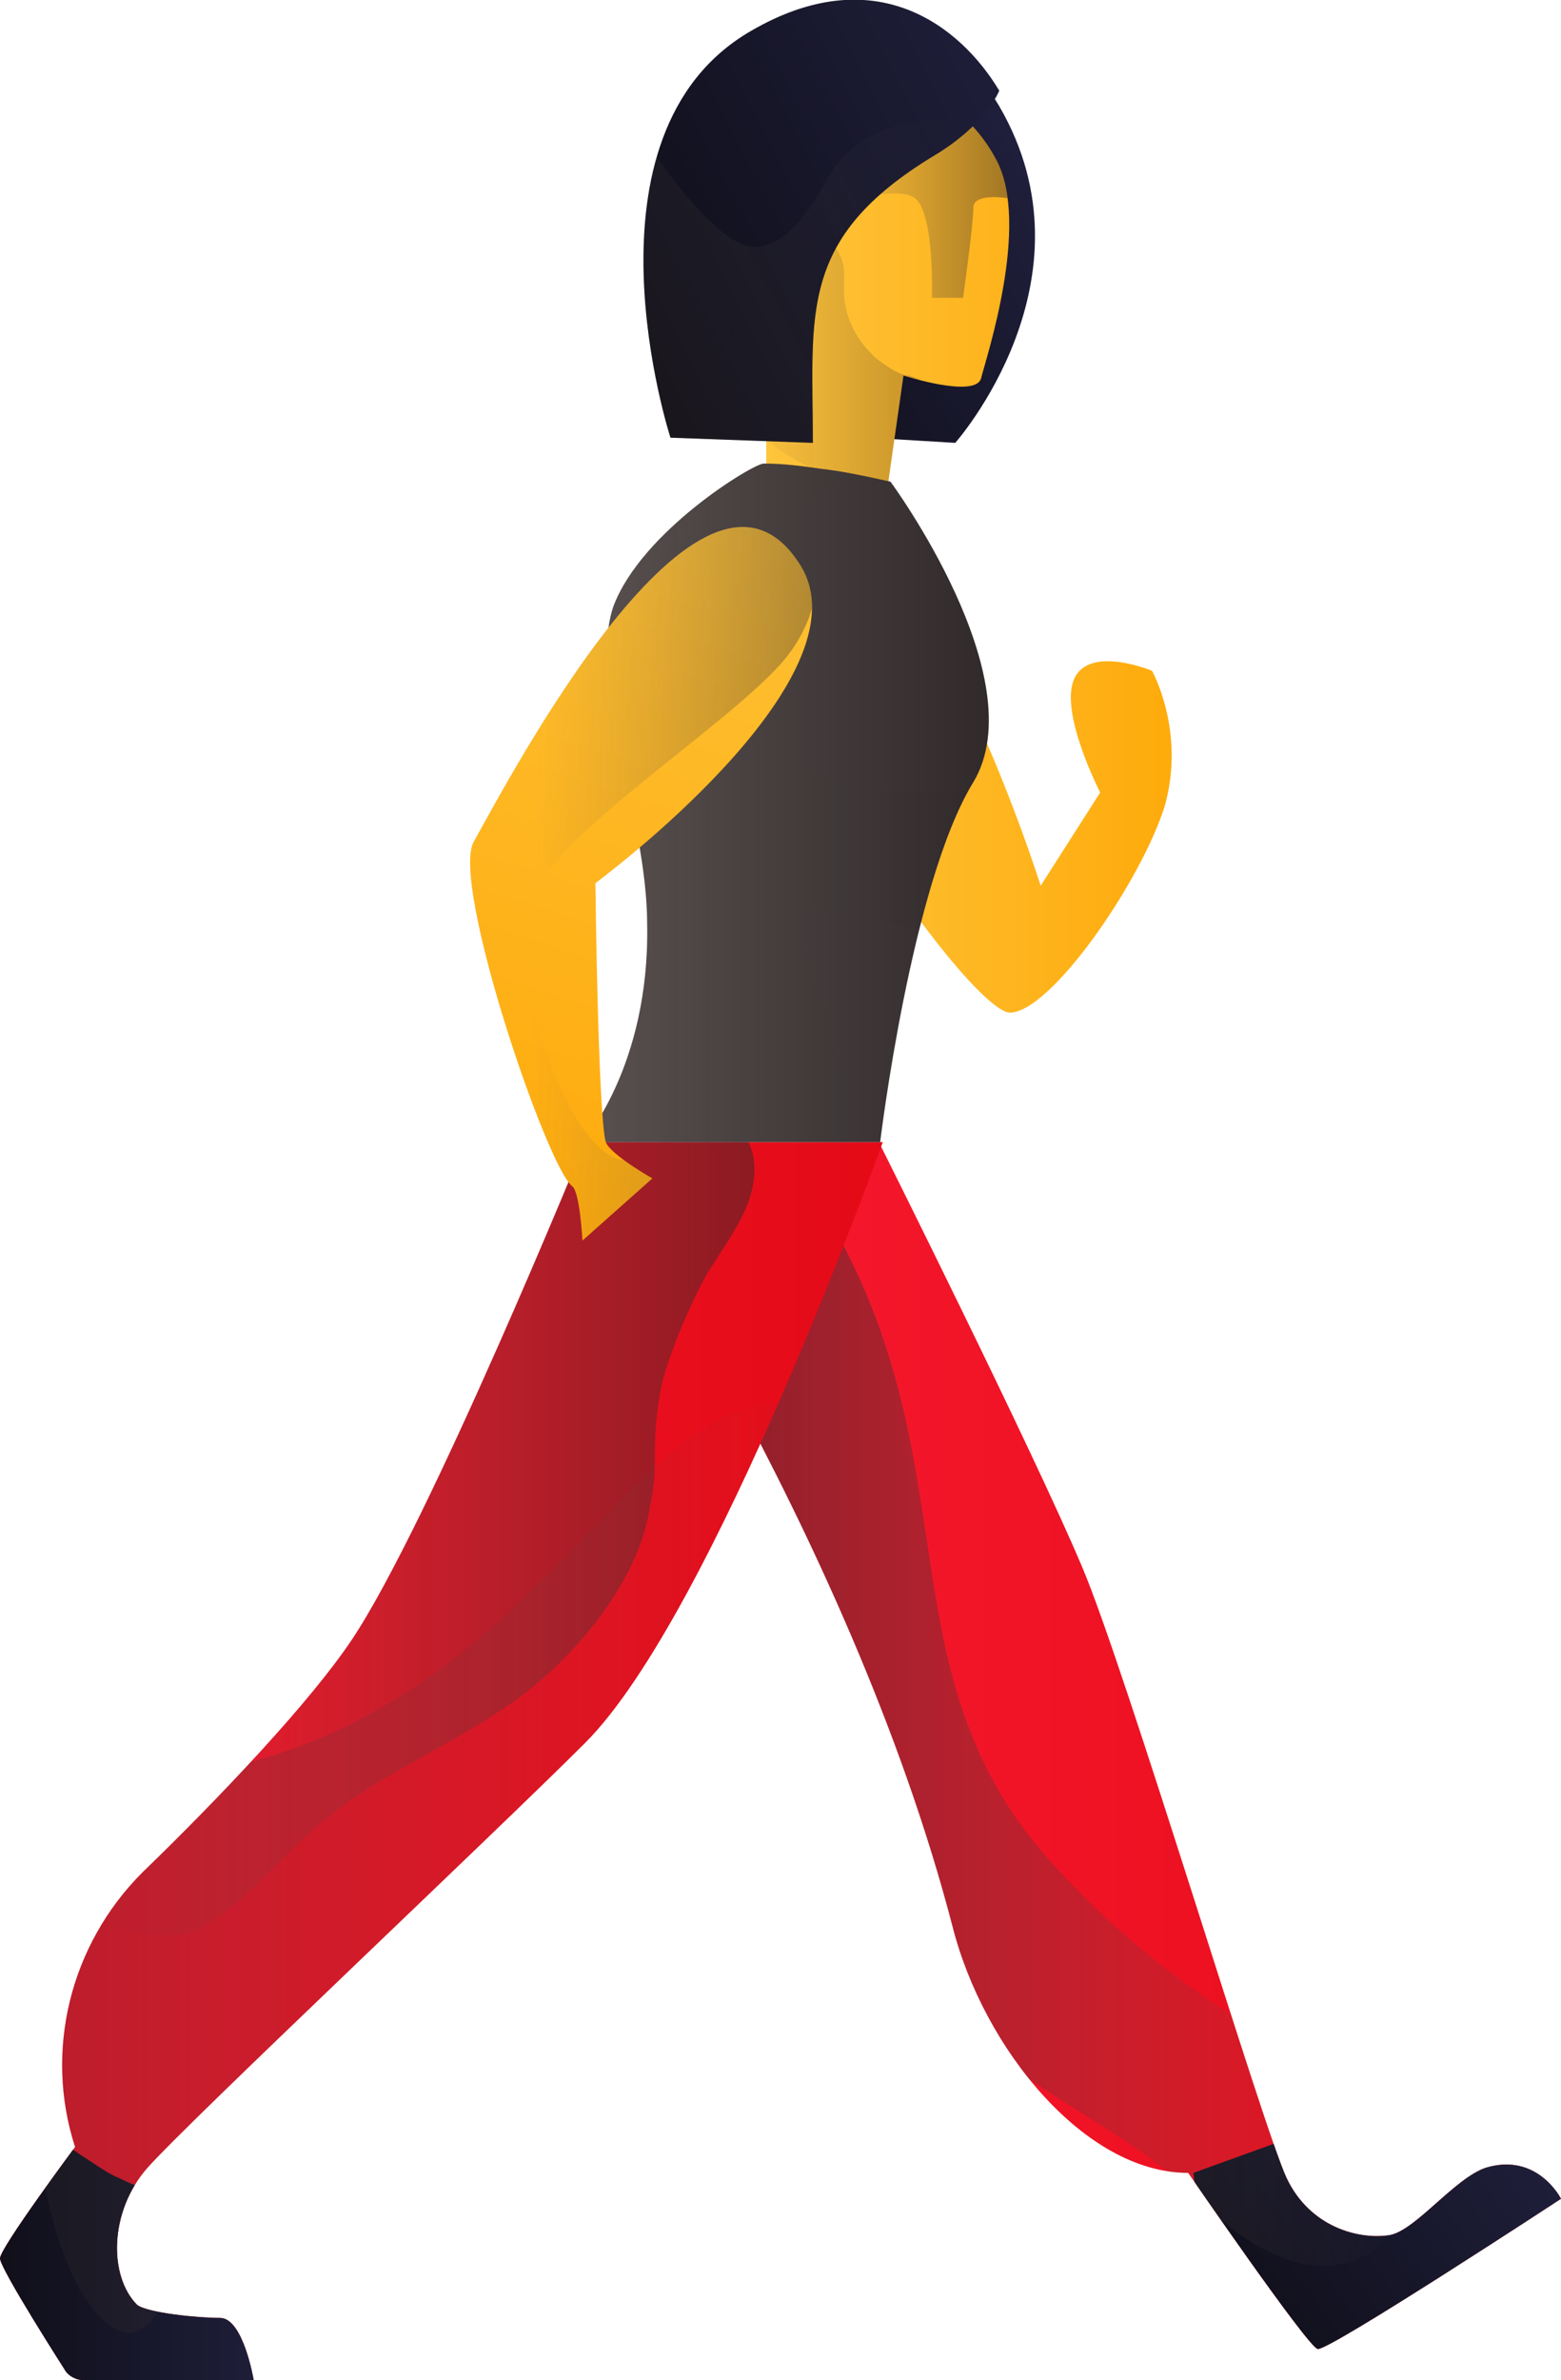 <?xml version="1.0" encoding="utf-8"?>
<!-- Generator: Adobe Illustrator 19.2.0, SVG Export Plug-In . SVG Version: 6.00 Build 0)  -->
<svg version="1.1" id="Capa_1" xmlns="http://www.w3.org/2000/svg" xmlns:xlink="http://www.w3.org/1999/xlink" x="0px" y="0px"
	 viewBox="0 0 60.3 91.9" style="enable-background:new 0 0 60.3 91.9;" xml:space="preserve">
<style type="text/css">
	.st0{fill:url(#SVGID_1_);}
	.st1{clip-path:url(#SVGID_3_);fill:url(#SVGID_4_);}
	.st2{clip-path:url(#SVGID_3_);}
	.st3{fill:url(#SVGID_5_);}
	.st4{opacity:0.5;clip-path:url(#SVGID_3_);fill:url(#SVGID_6_);}
	.st5{clip-path:url(#SVGID_8_);fill:url(#SVGID_9_);}
	.st6{clip-path:url(#SVGID_8_);}
	.st7{fill:url(#SVGID_10_);}
	.st8{opacity:0.5;clip-path:url(#SVGID_8_);fill:url(#SVGID_11_);}
	.st9{opacity:0.3;clip-path:url(#SVGID_8_);fill:url(#SVGID_12_);}
	.st10{fill:url(#SVGID_13_);}
	.st11{clip-path:url(#SVGID_15_);fill:url(#SVGID_16_);}
	.st12{opacity:0.5;clip-path:url(#SVGID_15_);fill:url(#SVGID_17_);}
	.st13{opacity:0.3;clip-path:url(#SVGID_15_);fill:url(#SVGID_18_);}
	.st14{clip-path:url(#SVGID_20_);fill:url(#SVGID_21_);}
	.st15{opacity:0.3;clip-path:url(#SVGID_20_);fill:url(#SVGID_22_);}
	.st16{clip-path:url(#SVGID_24_);fill:url(#SVGID_25_);}
	.st17{opacity:0.5;clip-path:url(#SVGID_24_);fill:url(#SVGID_26_);}
	.st18{fill:#151011;}
	.st19{clip-path:url(#SVGID_28_);}
	.st20{fill:url(#SVGID_29_);}
	.st21{opacity:0.3;clip-path:url(#SVGID_28_);fill:url(#SVGID_30_);}
</style>
<g>
	<g>
		
			<linearGradient id="SVGID_1_" gradientUnits="userSpaceOnUse" x1="1906.227" y1="29.766" x2="1921.726" y2="29.766" gradientTransform="matrix(1 0 0 1 -1876.644 0)">
			<stop  offset="0" style="stop-color:#FEC43B"/>
			<stop  offset="1" style="stop-color:#FEAB0C"/>
		</linearGradient>
		<path class="st0" d="M30.7,20.8c4.5-2.5,9.5,13.4,9.5,13.4l2.3-3.6c0,0-1.6-3.1-1-4.4s3-0.3,3-0.3s1.3,2.3,0.5,5.2
			c-0.9,2.9-4.4,8-6,8C37.2,39,26.2,23.3,30.7,20.8z"/>
		<g>
			<defs>
				<path id="SVGID_2_" d="M45.9,83.9c0,0,4.6,6.7,5,6.8c0.4,0.1,9.4-5.8,9.4-5.8s-0.9-1.8-2.9-1.2c-1.2,0.4-2.7,2.4-3.7,2.6
					c-1.2,0.2-3.1-0.3-4-2.2c-0.9-1.9-6.2-19.6-7.9-23.6c-1.9-4.5-7.8-16.3-7.8-16.3H22.6c0,0,10.2,14.8,14.2,30.2
					C38,79.1,41.9,83.9,45.9,83.9z"/>
			</defs>
			<clipPath id="SVGID_3_">
				<use xlink:href="#SVGID_2_"  style="overflow:visible;"/>
			</clipPath>
			
				<linearGradient id="SVGID_4_" gradientUnits="userSpaceOnUse" x1="1898.052" y1="66.495" x2="1941.461" y2="66.495" gradientTransform="matrix(1 0 0 1 -1876.644 0)">
				<stop  offset="0" style="stop-color:#FA1B32"/>
				<stop  offset="1" style="stop-color:#E30A16"/>
			</linearGradient>
			<rect x="21.4" y="41.8" class="st1" width="43.4" height="49.5"/>
			<g class="st2">
				
					<linearGradient id="SVGID_5_" gradientUnits="userSpaceOnUse" x1="1417.901" y1="-1568.15" x2="1430.205" y2="-1568.15" gradientTransform="matrix(1.038 -0.76 0.591 0.807 -498.973 2433.587)">
					<stop  offset="0" style="stop-color:#0E0D15"/>
					<stop  offset="1" style="stop-color:#1F1F3C"/>
				</linearGradient>
				<path class="st3" d="M52.7,82.5c0.6-0.3,1.2-0.7,1.8-0.9c0.8-0.2,1.6-0.2,2.2,0.1c0.7,0.2,1.2,0.6,1.7,1
					c0.9,0.6,1.7,1.2,2.6,1.8c0.2,0.1,0.3,0.2,0.4,0.5c0.1,0.4-0.4,0.8-0.8,1.1c-2.9,2.1-5.8,4.1-8.7,6.1c-0.9,0.6-2,1.2-2.9,1.1
					c-0.7-0.1-1.1-0.7-1.4-1.3s-0.6-1.2-1.2-1.5c-0.4-0.2-0.9-0.3-1-0.8c-0.1-0.2,0-0.5,0.1-0.7c0.2-0.8,0.5-1.5,0.7-2.3
					c0.2-0.6-0.1-2.8-0.1-2.8l4.7-1.7C50.6,82.2,51.9,82.9,52.7,82.5z"/>
			</g>
			
				<linearGradient id="SVGID_6_" gradientUnits="userSpaceOnUse" x1="1905.848" y1="65.645" x2="1931.391" y2="65.645" gradientTransform="matrix(1 0 0 1 -1876.644 0)">
				<stop  offset="0" style="stop-color:#2F2829"/>
				<stop  offset="1" style="stop-color:#635A58;stop-opacity:0"/>
			</linearGradient>
			<path class="st4" d="M54.7,83.5c0,3.4-3.6,6.2-8.3,1.5S34,79.7,30.9,67.4s-1.1-23.6-1.1-23.6c8.7,11.1,3.5,20,10.8,28.1
				S54.7,80.1,54.7,83.5z"/>
		</g>
		<g>
			<defs>
				<path id="SVGID_7_" d="M2.9,82.9c0,0-2.9,3.9-2.9,4.3c0,0.4,2.5,4.3,2.5,4.3c0.1,0.2,0.4,0.4,0.7,0.4h6.6c0,0-0.4-2.4-1.3-2.4
					S5.7,89.3,5.3,89c-1.1-1.1-1.1-3.6,0.4-5.3c1.6-1.8,13.4-12.9,16.9-16.4c5-5,11.5-23.2,11.5-23.2H22.6c0,0-6,14.7-9,19.2
					c-1.6,2.4-5.1,6.1-8.1,9C2.7,75.1,1.7,79.2,2.9,82.9z"/>
			</defs>
			<clipPath id="SVGID_8_">
				<use xlink:href="#SVGID_7_"  style="overflow:visible;"/>
			</clipPath>
			
				<linearGradient id="SVGID_9_" gradientUnits="userSpaceOnUse" x1="1872.909" y1="67.371" x2="1911.6" y2="67.371" gradientTransform="matrix(1 0 0 1 -1876.644 0)">
				<stop  offset="0" style="stop-color:#FA1B32"/>
				<stop  offset="1" style="stop-color:#E30A16"/>
			</linearGradient>
			<rect x="-3.7" y="42.8" class="st5" width="38.7" height="49.1"/>
			<g class="st6">
				
					<linearGradient id="SVGID_10_" gradientUnits="userSpaceOnUse" x1="1875.223" y1="87.575" x2="1887.526" y2="87.575" gradientTransform="matrix(1 0 0 1 -1876.644 0)">
					<stop  offset="0" style="stop-color:#0E0D15"/>
					<stop  offset="1" style="stop-color:#1F1F3C"/>
				</linearGradient>
				<path class="st7" d="M6.5,84.8C7,84.8,7.6,84.9,8,85.1c0.6,0.3,1.1,0.8,1.4,1.4s0.5,1.2,0.6,1.8c0.3,1,0.5,2,0.8,3
					c0.1,0.2,0.1,0.4,0,0.6c-0.1,0.4-0.6,0.4-1,0.4c-2.8,0-5.5-0.1-8.3-0.2c-0.9,0-1.8-0.2-2.3-0.9c-0.4-0.5-0.4-1.2-0.3-1.9
					c0.1-0.6,0.2-1.3,0-1.9c-0.1-0.4-0.4-0.8-0.3-1.2c0.1-0.2,0.2-0.4,0.4-0.5c0.5-0.5,1-1,1.5-1.5c0.4-0.4,0.9-1,1.4-1.3
					c0.4-0.2,0.8,0,1.2,0.3c0.5,0.3,1,0.7,1.5,0.9C5.2,84.4,5.8,84.6,6.5,84.8z"/>
			</g>
			
				<linearGradient id="SVGID_11_" gradientUnits="userSpaceOnUse" x1="1880.22" y1="58.459" x2="1905.831" y2="58.459" gradientTransform="matrix(1 0 0 1 -1876.644 0)">
				<stop  offset="0" style="stop-color:#635A58;stop-opacity:0"/>
				<stop  offset="1" style="stop-color:#2F2829"/>
			</linearGradient>
			<path class="st8" d="M25.3,56c0-0.9,0.1-1.8,0.3-2.7c0.4-1.4,1-2.8,1.7-4.1c0.5-0.8,1-1.5,1.4-2.3c0.4-0.8,0.6-1.8,0.3-2.6
				c-0.6-1.6-2.7-2.2-4.3-1.7c-4,1.2-6.4,6.1-8.1,9.6c-1.8,3.9-3.3,8.1-5.8,11.7c-2.3,3.3-6.2,6.4-7.3,10.3c1.5,0.3,3,0.9,4.3,0.2
				c1.8-1,3.1-2.8,4.7-4.1c2.4-2,5.5-3.1,8-5.1c2-1.6,4.2-4.3,4.6-7C25.3,57.3,25.3,56.7,25.3,56z"/>
			
				<linearGradient id="SVGID_12_" gradientUnits="userSpaceOnUse" x1="1878.03" y1="72.149" x2="1908.25" y2="72.149" gradientTransform="matrix(1 0 0 1 -1876.644 0)">
				<stop  offset="0" style="stop-color:#2F2829"/>
				<stop  offset="1" style="stop-color:#635A58;stop-opacity:0"/>
			</linearGradient>
			<path class="st9" d="M3.9,89.5c-3.3-3.3-5-18.5,5.9-21.5c11-3,14.7-13.8,20.3-13.8s-4.7,13.1-13.8,20C7.2,81.2,7.2,92.8,3.9,89.5
				z"/>
		</g>
		<g>
			
				<linearGradient id="SVGID_13_" gradientUnits="userSpaceOnUse" x1="339.874" y1="-51.208" x2="356.313" y2="-51.208" gradientTransform="matrix(0.863 -0.505 0.505 0.863 -241.484 230.974)">
				<stop  offset="0" style="stop-color:#0E0D15"/>
				<stop  offset="1" style="stop-color:#1F1F3C"/>
			</linearGradient>
			<path class="st10" d="M38.6,4.1c3.9,6.7-1.7,13-1.7,13l-10-0.6L30.4,4C30.4,4,35.6-1,38.6,4.1z"/>
		</g>
		<g>
			<defs>
				<path id="SVGID_14_" d="M27.8,17.9c1-1.5,2-5.9,1.8-8.2s0.1-4.7,3.1-6.3c1.7-0.9,4.5,0.3,5.8,2.8c1.3,2.5-0.4,7.6-0.6,8.4
					s-3-0.1-3-0.1l-0.8,5.6L27.8,17.9z"/>
			</defs>
			<clipPath id="SVGID_15_">
				<use xlink:href="#SVGID_14_"  style="overflow:visible;"/>
			</clipPath>
			
				<linearGradient id="SVGID_16_" gradientUnits="userSpaceOnUse" x1="1906.265" y1="10.98" x2="1920.123" y2="10.98" gradientTransform="matrix(1 0 0 1 -1876.644 0)">
				<stop  offset="0" style="stop-color:#FEC43B"/>
				<stop  offset="1" style="stop-color:#FEAB0C"/>
			</linearGradient>
			<rect x="29.6" y="2.6" class="st11" width="13.9" height="16.8"/>
			
				<linearGradient id="SVGID_17_" gradientUnits="userSpaceOnUse" x1="1908.394" y1="7.962" x2="1916.346" y2="7.962" gradientTransform="matrix(1 0 0 1 -1876.644 0)">
				<stop  offset="0" style="stop-color:#635A58;stop-opacity:0"/>
				<stop  offset="1" style="stop-color:#2F2829"/>
			</linearGradient>
			<path class="st12" d="M36,11.5l1.2,0c0,0,0.4-2.8,0.4-3.5s2.2-0.3,2.2,0L38,4.4l-4.3,1l-1.9,2.7c0,0,2.9-1.1,3.6-0.4
				S36,11.5,36,11.5z"/>
			
				<linearGradient id="SVGID_18_" gradientUnits="userSpaceOnUse" x1="1904.873" y1="14.104" x2="1912.82" y2="14.104" gradientTransform="matrix(1 0 0 1 -1876.644 0)">
				<stop  offset="0" style="stop-color:#635A58;stop-opacity:0"/>
				<stop  offset="1" style="stop-color:#2F2829"/>
			</linearGradient>
			<path class="st13" d="M33.8,13.8c-0.2-0.2-0.4-0.4-0.6-0.7c-0.4-0.6-0.6-1.2-0.6-1.9c0-0.6,0.1-1-0.3-1.6C32,9.2,31.5,9,30.9,9
				c-1.6,0.1-2.3,2.5-2.5,3.8c-0.2,0.9-0.2,1.9,0.1,2.7c0.4,0.8,1.1,1.5,1.8,2c1.3,0.8,2.7,1.4,4.2,1.6c0.3,0,0.9,0.2,1.1,0.1
				c0.3-0.1,0.2-0.6,0.2-1c0.1-0.9,0.2-1.7,0.2-2.6c0-0.2,0-0.5-0.1-0.7c-0.2-0.2-0.5-0.3-0.8-0.4C34.8,14.5,34.3,14.2,33.8,13.8z"
				/>
		</g>
		<g>
			<defs>
				<path id="SVGID_19_" d="M25,35.7c0.1,5.5-2.5,8.4-2.5,8.4h11.5c0,0,1.2-10,3.6-13.9c2.4-4-3.2-11.6-3.2-11.6
					c-0.9-0.2-1.8-0.4-2.7-0.5c-0.7-0.1-1.4-0.2-2.2-0.2c-0.4,0-4.7,2.6-5.8,5.5C22.7,26.3,25,31.5,25,35.7z"/>
			</defs>
			<clipPath id="SVGID_20_">
				<use xlink:href="#SVGID_19_"  style="overflow:visible;"/>
			</clipPath>
			
				<linearGradient id="SVGID_21_" gradientUnits="userSpaceOnUse" x1="1895.436" y1="32.229" x2="1915.691" y2="32.229" gradientTransform="matrix(1 0 0 1 -1876.644 0)">
				<stop  offset="0" style="stop-color:#635A58"/>
				<stop  offset="1" style="stop-color:#2F2829"/>
			</linearGradient>
			<rect x="18.8" y="13.4" class="st14" width="20.3" height="37.6"/>
			
				<linearGradient id="SVGID_22_" gradientUnits="userSpaceOnUse" x1="1894.492" y1="34.262" x2="1914.941" y2="34.262" gradientTransform="matrix(1 0 0 1 -1876.644 0)">
				<stop  offset="0" style="stop-color:#635A58;stop-opacity:0"/>
				<stop  offset="1" style="stop-color:#2F2829"/>
			</linearGradient>
			<path class="st15" d="M30.4,34.9c0,0,6.7,17.4,2.5,17.4S19.7,51,18.1,48.7c-1.1-1.6,2.5-25.2,3.8-27.5c0.4-0.8,6.3-4.9,6.3-4.9
				l5.7,1.2c0,0-9.8,5.2-3.4,11.6c2.2,2.2,8,1.3,8,1.3L37,36.2L30.4,34.9z"/>
		</g>
		<g>
			<defs>
				<path id="SVGID_23_" d="M18.3,32.5c-0.9,1.6,2.8,12.5,3.8,13.3c0.3,0.2,0.4,2.1,0.4,2.1l2.7-2.4c0,0-1.6-0.9-1.8-1.4
					C23.1,43,23,34.1,23,34.1s10.7-7.9,7.9-12.3C27.1,15.8,19.6,30.2,18.3,32.5z"/>
			</defs>
			<clipPath id="SVGID_24_">
				<use xlink:href="#SVGID_23_"  style="overflow:visible;"/>
			</clipPath>
			
				<linearGradient id="SVGID_25_" gradientUnits="userSpaceOnUse" x1="2926.376" y1="-4404.687" x2="2947.723" y2="-4404.687" gradientTransform="matrix(-0.462 1.435 -0.952 -0.306 -2811.599 -5531.67)">
				<stop  offset="0" style="stop-color:#FEC43B"/>
				<stop  offset="1" style="stop-color:#FEAB0C"/>
			</linearGradient>
			<polygon class="st16" points="20.8,14.6 10.9,45.3 28.1,50.8 38,20.2 			"/>
			
				<linearGradient id="SVGID_26_" gradientUnits="userSpaceOnUse" x1="4317.888" y1="-4446.818" x2="4314.409" y2="-4462.685" gradientTransform="matrix(-0.196 0.85 -0.807 -0.186 -2721.598 -4463.368)">
				<stop  offset="0" style="stop-color:#635A58;stop-opacity:0"/>
				<stop  offset="1" style="stop-color:#2F2829"/>
			</linearGradient>
			<path class="st17" d="M30.1,25.7c-2.3,2.5-8.3,6.3-9.5,8.8s1.3,10.3,3.6,10.3s2.9,0.8,2.6,1.6c-0.2,0.5-0.7,0.9-1.2,1.2
				c-0.5,0.3-1,0.7-1.5,1c-0.4,0.2-0.8,0.5-1.2,0.6c-0.5,0.1-5.7-12.6-5-15.8c0.6-2.6,7.3-14,10.7-14S32.4,23.2,30.1,25.7z"/>
		</g>
		<g>
			<defs>
				<path id="SVGID_27_" d="M29,1.2c-6.9,4-3.1,15.7-3.1,15.7l5.5,0.2c0-5-0.6-7.9,4.7-11.1c2-1.2,2.5-2.5,2.5-2.5
					C37.1,1,33.8-1.6,29,1.2z"/>
			</defs>
			<clipPath id="SVGID_28_">
				<use xlink:href="#SVGID_27_"  style="overflow:visible;"/>
			</clipPath>
			<g class="st19">
				
					<linearGradient id="SVGID_29_" gradientUnits="userSpaceOnUse" x1="516.09" y1="-646.907" x2="535.085" y2="-646.907" gradientTransform="matrix(0.922 -0.477 0.576 1.112 -80.049 978.569)">
					<stop  offset="0" style="stop-color:#0E0D15"/>
					<stop  offset="1" style="stop-color:#1F1F3C"/>
				</linearGradient>
				<polygon class="st20" points="44.3,10.6 26.8,19.6 19.6,5.8 37.1,-3.3 				"/>
			</g>
			
				<linearGradient id="SVGID_30_" gradientUnits="userSpaceOnUse" x1="487.273" y1="-273.389" x2="504.139" y2="-273.389" gradientTransform="matrix(0.888 -0.46 0.496 0.957 -273.872 500.302)">
				<stop  offset="0" style="stop-color:#2F2829"/>
				<stop  offset="1" style="stop-color:#635A58;stop-opacity:0"/>
			</linearGradient>
			<path class="st21" d="M34,5.1c-1,0.4-1.8,1.2-2.2,2.1c-0.3,0.5-1.7,3.1-3.4,2.1c-1.7-1-3.6-4.1-3.6-4.1
				c-2.3,1.2,0.2,12.4,0.2,12.4s8.2,0.5,9.3,0.1c1.1-0.4,1.6-5.9,1.7-6.9c0-0.8-0.3-1.6,0.2-2.2c0.3-0.3,0.7-0.5,1.1-0.8
				C37.7,7.4,38,6.6,37.9,6c-0.1-0.4-0.9-1.2-1.3-1.3c-0.4-0.1-0.8-0.1-1.2,0C34.9,4.7,34.4,4.9,34,5.1z"/>
		</g>
	</g>
</g>
</svg>
